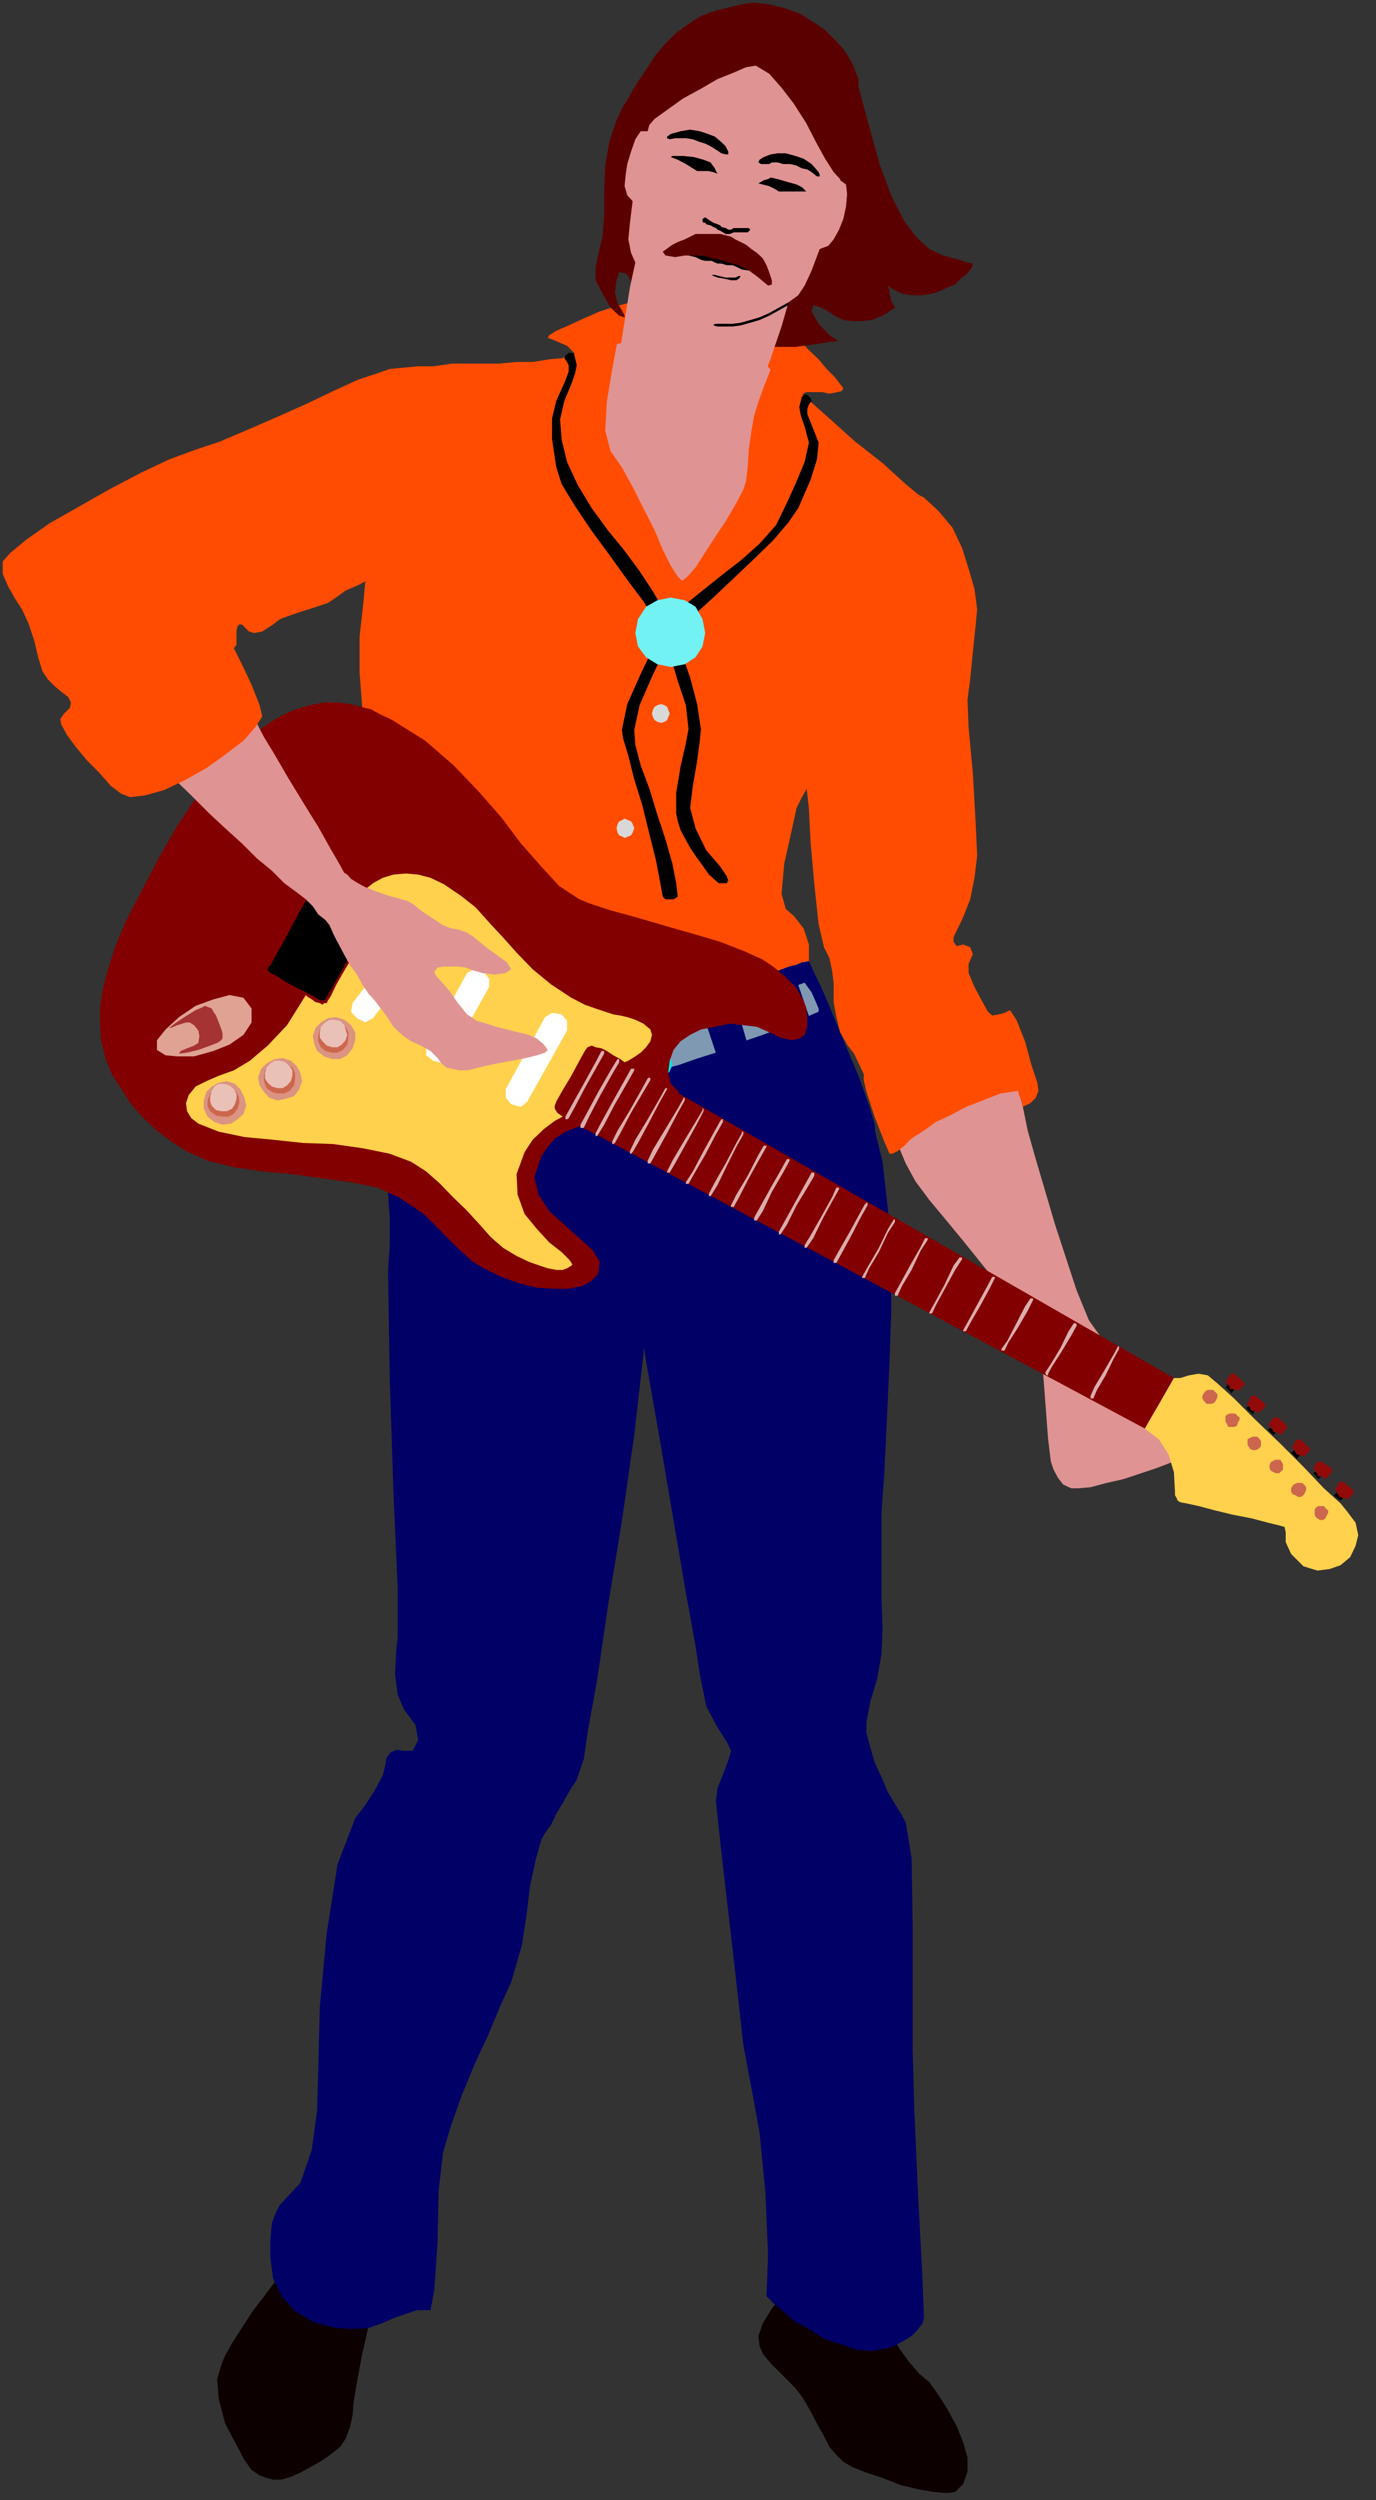 <?xml version="1.0" encoding="UTF-8" standalone="no"?>
<svg
   xmlns:ooo="http://xml.openoffice.org/svg/export"
   xmlns:dc="http://purl.org/dc/elements/1.1/"
   xmlns:cc="http://creativecommons.org/ns#"
   xmlns:rdf="http://www.w3.org/1999/02/22-rdf-syntax-ns#"
   xmlns:svg="http://www.w3.org/2000/svg"
   xmlns="http://www.w3.org/2000/svg"
   xmlns:sodipodi="http://sodipodi.sourceforge.net/DTD/sodipodi-0.dtd"
   xmlns:inkscape="http://www.inkscape.org/namespaces/inkscape"
   version="1.2"
   width="25.6mm"
   height="46.48mm"
   viewBox="0 0 2560 4648"
   preserveAspectRatio="xMidYMid"
   xml:space="preserve"
   id="svg304"
   sodipodi:docname="gtarplyr.svg"
   style="fill-rule:evenodd;stroke-width:28.222;stroke-linejoin:round"
   inkscape:version="0.92.5 (2060ec1f9f, 2020-04-08)"><rect x="0" y="0" width="2560" height="4648" fill="#333333" stroke="none"/><sodipodi:namedview
   pagecolor="#ffffff"
   bordercolor="#666666"
   borderopacity="1"
   objecttolerance="10"
   gridtolerance="10"
   guidetolerance="10"
   inkscape:pageopacity="0"
   inkscape:pageshadow="2"
   inkscape:window-width="664"
   inkscape:window-height="487"
   id="namedview306"
   showgrid="false"
   inkscape:zoom="0.2102413"
   inkscape:cx="48.377954"
   inkscape:cy="87.836219"
   inkscape:window-x="0"
   inkscape:window-y="0"
   inkscape:window-maximized="0"
   inkscape:current-layer="svg304" />
 <defs
   class="ClipPathGroup"
   id="defs8">
  <clipPath
   id="presentation_clip_path"
   clipPathUnits="userSpaceOnUse">
   <rect
   x="0"
   y="0"
   width="21000"
   height="29700"
   id="rect2" />
  </clipPath>
  <clipPath
   id="presentation_clip_path_shrink"
   clipPathUnits="userSpaceOnUse">
   <rect
   x="21"
   y="29"
   width="20958"
   height="29641"
   id="rect5" />
  </clipPath>
 </defs>
 <defs
   class="TextShapeIndex"
   id="defs12">
  <g
   ooo:slide="id1"
   ooo:id-list="id3"
   id="g10" />
 </defs>
 <defs
   class="EmbeddedBulletChars"
   id="defs44">
  <g
   id="bullet-char-template-57356"
   transform="matrix(4.8828125e-4,0,0,-4.8828125e-4,0,0)">
   <path
   d="M 580,1141 1163,571 580,0 -4,571 Z"
   id="path14"
   inkscape:connector-curvature="0" />
  </g>
  <g
   id="bullet-char-template-57354"
   transform="matrix(4.8828125e-4,0,0,-4.8828125e-4,0,0)">
   <path
   d="M 8,1128 H 1137 V 0 H 8 Z"
   id="path17"
   inkscape:connector-curvature="0" />
  </g>
  <g
   id="bullet-char-template-10146"
   transform="matrix(4.8828125e-4,0,0,-4.8828125e-4,0,0)">
   <path
   d="M 174,0 602,739 174,1481 1456,739 Z M 1358,739 309,1346 659,739 Z"
   id="path20"
   inkscape:connector-curvature="0" />
  </g>
  <g
   id="bullet-char-template-10132"
   transform="matrix(4.8828125e-4,0,0,-4.8828125e-4,0,0)">
   <path
   d="M 2015,739 1276,0 H 717 l 543,543 H 174 v 393 h 1086 l -543,545 h 557 z"
   id="path23"
   inkscape:connector-curvature="0" />
  </g>
  <g
   id="bullet-char-template-10007"
   transform="matrix(4.8828125e-4,0,0,-4.8828125e-4,0,0)">
   <path
   d="m 0,-2 c -7,16 -16,29 -25,39 l 381,530 c -94,256 -141,385 -141,387 0,25 13,38 40,38 9,0 21,-2 34,-5 21,4 42,12 65,25 l 27,-13 111,-251 280,301 64,-25 24,25 c 21,-10 41,-24 62,-43 C 886,937 835,863 770,784 769,783 710,716 594,584 L 774,223 c 0,-27 -21,-55 -63,-84 l 16,-20 C 717,90 699,76 672,76 641,76 570,178 457,381 L 164,-76 c -22,-34 -53,-51 -92,-51 -42,0 -63,17 -64,51 -7,9 -10,24 -10,44 0,9 1,19 2,30 z"
   id="path26"
   inkscape:connector-curvature="0" />
  </g>
  <g
   id="bullet-char-template-10004"
   transform="matrix(4.8828125e-4,0,0,-4.8828125e-4,0,0)">
   <path
   d="M 285,-33 C 182,-33 111,30 74,156 52,228 41,333 41,471 c 0,78 14,145 41,201 34,71 87,106 158,106 53,0 88,-31 106,-94 l 23,-176 c 8,-64 28,-97 59,-98 l 735,706 c 11,11 33,17 66,17 42,0 63,-15 63,-46 V 965 c 0,-36 -10,-64 -30,-84 L 442,47 C 390,-6 338,-33 285,-33 Z"
   id="path29"
   inkscape:connector-curvature="0" />
  </g>
  <g
   id="bullet-char-template-9679"
   transform="matrix(4.8828125e-4,0,0,-4.8828125e-4,0,0)">
   <path
   d="M 813,0 C 632,0 489,54 383,161 276,268 223,411 223,592 c 0,181 53,324 160,431 106,107 249,161 430,161 179,0 323,-54 432,-161 108,-107 162,-251 162,-431 0,-180 -54,-324 -162,-431 C 1136,54 992,0 813,0 Z"
   id="path32"
   inkscape:connector-curvature="0" />
  </g>
  <g
   id="bullet-char-template-8226"
   transform="matrix(4.8828125e-4,0,0,-4.8828125e-4,0,0)">
   <path
   d="m 346,457 c -73,0 -137,26 -191,78 -54,51 -81,114 -81,188 0,73 27,136 81,188 54,52 118,78 191,78 73,0 134,-26 185,-79 51,-51 77,-114 77,-187 0,-75 -25,-137 -76,-188 -50,-52 -112,-78 -186,-78 z"
   id="path35"
   inkscape:connector-curvature="0" />
  </g>
  <g
   id="bullet-char-template-8211"
   transform="matrix(4.8828125e-4,0,0,-4.8828125e-4,0,0)">
   <path
   d="M -4,459 H 1135 V 606 H -4 Z"
   id="path38"
   inkscape:connector-curvature="0" />
  </g>
  <g
   id="bullet-char-template-61548"
   transform="matrix(4.8828125e-4,0,0,-4.8828125e-4,0,0)">
   <path
   d="m 173,740 c 0,163 58,303 173,419 116,115 255,173 419,173 163,0 302,-58 418,-173 116,-116 174,-256 174,-419 0,-163 -58,-303 -174,-418 C 1067,206 928,148 765,148 601,148 462,206 346,322 231,437 173,577 173,740 Z"
   id="path41"
   inkscape:connector-curvature="0" />
  </g>
 </defs>
 <g
   id="g49"
   transform="translate(-9220,-12526)">
  <g
   id="id2"
   class="Master_Slide">
   <g
   id="bg-id2"
   class="Background" />
   <g
   id="bo-id2"
   class="BackgroundObjects" />
  </g>
 </g>
 <g
   class="SlideGroup"
   id="g302"
   transform="translate(-9220,-12526)">
  <g
   id="g300">
   <g
   id="container-id1">
    <g
   id="id1"
   class="Slide"
   clip-path="url(#presentation_clip_path)">
     <g
   class="Page"
   id="g296">
      <g
   class="Graphic"
   id="g294">
       <g
   id="id3">
        <rect
   class="BoundingBox"
   x="9220"
   y="12526"
   width="2560"
   height="4648"
   id="rect51"
   style="fill:none;stroke:none" />
        <path
   d="m 10682,13291 5,-13 13,-12 20,-11 h 30 l 13,3 15,-3 8,-2 3,-5 -6,-8 -10,-13 -15,-15 -15,-18 -18,-17 -15,-16 -16,-12 -12,-5 -15,-6 -31,-10 -36,-10 -43,-10 -43,-10 -38,-10 -36,-5 h -23 l -23,5 -27,7 -31,10 -30,13 -28,13 -23,10 -13,8 -3,5 13,5 23,10 18,18 7,38 23,13 41,12 51,16 58,12 61,13 59,5 h 51 z"
   id="path53"
   inkscape:connector-curvature="0"
   style="fill:#ff4c00;stroke:none" />
        <path
   d="m 10806,12645 -7,-12 -10,-16 -16,-17 -18,-18 -22,-15 -26,-16 -28,-10 -30,-7 -26,-3 -23,3 -20,5 -20,5 -18,5 -18,7 -13,8 -12,8 -21,15 -20,20 -18,21 -15,23 -15,22 -13,21 -10,18 -8,12 -12,26 -13,38 -8,45 -2,49 v 43 l -3,41 -8,33 -5,25 v 23 l 13,25 15,26 16,15 10,3 v -3 l -5,-10 -8,-13 -5,-20 3,-23 5,-15 12,2 8,10 5,16 8,20 17,20 18,13 26,15 38,13 43,13 48,12 51,5 h 54 l 50,-7 16,-3 h 10 l 2,-2 -15,-10 -20,-21 -13,-23 3,-12 15,5 13,7 12,8 16,8 17,2 h 16 l 20,-2 20,-8 23,-15 -7,-13 -3,-13 v -7 l -3,-5 v -3 l 6,5 10,5 10,5 20,3 h 18 l 18,-3 15,-5 15,-7 13,-5 10,-11 10,-7 11,-13 2,-8 -10,-2 -15,-5 -31,-8 -25,-12 -23,-21 -23,-30 -23,-44 -23,-61 -23,-83 z"
   id="path55"
   inkscape:connector-curvature="0"
   style="fill:#5b0000;stroke:none" />
        <path
   d="m 10463,13380 -30,-10 -26,-16 -18,-15 -12,-18 -10,-17 -6,-21 v -20 l 3,-23 8,-53 10,-64 10,-63 10,-46 -8,-18 -5,-25 3,-31 5,-40 -10,-11 -5,-17 2,-21 3,-20 7,-23 8,-23 10,-15 h 13 l 5,-20 5,-26 8,-30 10,-31 13,-30 12,-26 16,-23 17,-12 18,-10 18,-8 18,-8 20,-5 18,-2 23,-3 23,3 23,5 22,7 21,11 18,10 15,12 15,13 13,15 13,16 12,17 13,46 -5,61 -13,64 -13,45 11,8 2,18 -2,23 -5,23 -8,20 -10,18 -10,12 -16,6 -15,40 -13,28 -12,18 -18,13 -13,45 -20,59 -23,61 -18,51 -7,20 -11,18 -12,18 -18,12 -18,10 -25,5 -26,-2 z"
   id="path57"
   inkscape:connector-curvature="0"
   style="fill:#e09393;stroke:none" />
        <path
   d="m 10651,12623 h 13 l 13,-3 7,-8 5,-12 v -13 l -2,-13 -8,-10 -10,-5 h -13 l -12,5 -11,8 -5,10 v 13 l 3,12 8,10 z"
   id="path59"
   inkscape:connector-curvature="0"
   style="fill:#e09393;stroke:none" />
        <path
   d="m 10496,13248 h 13 l 13,-3 10,-7 5,-13 v -13 l -5,-13 -8,-7 -10,-5 h -13 l -12,2 -11,8 -5,10 v 13 l 3,12 7,11 z"
   id="path61"
   inkscape:connector-curvature="0"
   style="fill:#e09393;stroke:none" />
        <path
   d="m 10687,13088 v 2 0 0 3 l -18,10 -18,10 -18,8 -17,5 -18,5 -15,2 h -16 -12 l -8,-2 v 0 l 3,-3 h 7 13 13 l 15,-2 18,-5 17,-5 18,-8 18,-10 z"
   id="path63"
   inkscape:connector-curvature="0"
   style="fill:#000000;stroke:none" />
        <path
   d="m 10633,12823 8,-5 13,-5 13,-2 h 15 l 18,5 15,5 15,10 13,15 2,5 v 3 h -5 l -10,-8 -8,-5 -10,-2 -12,-6 -11,-2 h -12 l -10,-3 h -11 l -5,3 h -7 -8 l -5,-3 z"
   id="path65"
   inkscape:connector-curvature="0"
   style="fill:#000000;stroke:none" />
        <path
   d="m 10631,12867 5,-3 5,-3 8,-2 5,-3 13,3 17,5 18,5 10,5 3,3 2,2 3,3 v 0 h -13 -15 -15 -8 l -8,-5 -10,-5 -12,-3 z"
   id="path67"
   inkscape:connector-curvature="0"
   style="fill:#000000;stroke:none" />
        <path
   d="m 10616,12953 -5,5 h -3 -5 -5 -5 -8 l -7,3 h -8 l -5,-3 -5,-3 -5,-2 -3,-3 -5,-2 -5,-3 -8,-2 -2,-3 h -3 l -2,-2 v -5 l 5,-3 7,5 8,5 8,3 5,2 2,3 8,2 5,3 h 5 l 5,-3 h 5 3 5 5 5 5 z"
   id="path69"
   inkscape:connector-curvature="0"
   style="fill:#000000;stroke:none" />
        <path
   d="m 10575,12808 -5,-10 -8,-8 -12,-10 -13,-5 -15,-5 -18,-3 -18,3 -18,5 -7,5 v 3 l 5,2 10,-2 h 10 10 l 13,2 13,5 10,3 10,5 8,5 5,3 7,5 8,2 h 5 z"
   id="path71"
   inkscape:connector-curvature="0"
   style="fill:#000000;stroke:none" />
        <path
   d="m 10555,12849 -3,-5 -2,-5 -6,-8 -2,-3 -13,-5 -18,-5 -20,-2 h -13 -2 -5 l -3,2 v 0 l 13,5 15,8 13,8 8,5 h 7 13 l 10,2 z"
   id="path73"
   inkscape:connector-curvature="0"
   style="fill:#000000;stroke:none" />
        <path
   d="m 10639,13027 v -5 l -3,-3 h -3 v 3 l -2,2 v 3 h -3 -2 -8 l -7,-3 -8,-5 -8,-3 -10,-2 -10,-5 h -8 -7 l -5,-3 -13,-2 -13,-3 h -7 l -8,-2 -8,-3 -7,-5 h -5 l 2,-2 v -6 h -5 -2 l -3,6 v 2 5 l 3,3 v 0 h 2 v 0 0 l 10,2 13,3 10,5 8,2 h 7 5 l 6,3 5,2 h 7 l 10,3 h 11 l 7,3 10,5 13,2 10,3 5,2 h 3 v 0 3 h 2 v 0 h 3 l 3,-5 z"
   id="path75"
   inkscape:connector-curvature="0"
   style="fill:#000000;stroke:none" />
        <path
   d="m 10588,13042 h -8 -10 l -13,-3 -7,-2 h -3 -3 v 0 l 3,2 8,3 12,2 13,3 h 10 l 5,-3 3,-5 h -3 z"
   id="path77"
   inkscape:connector-curvature="0"
   style="fill:#000000;stroke:none" />
        <path
   d="m 10422,12765 16,-18 25,-18 28,-20 33,-18 31,-18 30,-12 23,-10 18,-3 25,15 23,26 23,30 23,36 18,35 17,31 16,25 12,13 11,-5 7,-21 8,-27 2,-26 6,-33 v -38 -36 l -11,-28 -7,-12 -10,-16 -16,-17 -18,-18 -22,-15 -26,-16 -28,-10 -30,-7 -26,-3 -23,3 -20,5 -20,5 -18,5 -18,7 -13,8 -12,8 -13,10 -13,15 -15,20 -13,26 -12,28 -8,30 -5,33 z"
   id="path79"
   inkscape:connector-curvature="0"
   style="fill:#5b0000;stroke:none" />
        <path
   d="m 10659,12623 13,-3 10,-5 7,-10 3,-13 -3,-13 -7,-10 -10,-7 -13,-3 -13,3 -10,7 -5,10 -3,13 3,13 5,10 10,5 z"
   id="path81"
   inkscape:connector-curvature="0"
   style="fill:#5b0000;stroke:none" />
        <path
   d="m 10580,12966 8,5 10,5 10,5 10,8 10,7 11,10 7,13 5,13 5,15 v 8 l -7,2 -18,-15 -20,-15 -18,-8 -18,-5 -15,-5 -16,-3 -17,-5 h -18 -15 l -18,3 -18,-3 -5,-7 18,-13 10,-5 13,-5 10,-5 10,-5 h 13 15 18 z"
   id="path83"
   inkscape:connector-curvature="0"
   style="fill:#5b0000;stroke:none" />
        <path
   d="m 10509,14470 35,-18 39,-7 40,-3 41,5 41,15 40,23 33,33 31,44 35,101 18,120 8,117 v 81 l -8,91 -15,135 -18,132 -12,87 -6,73 -2,99 v 94 l 5,61 8,23 10,31 12,40 16,44 12,45 13,44 10,38 5,30 v 82 l -5,119 -12,132 -23,122 -21,102 -5,86 -2,71 v 51 l -5,38 -8,33 -13,23 -12,5 -13,-7 -15,-16 -16,-20 -15,-23 -10,-30 -8,-44 -2,-40 v -38 l -3,-66 -5,-107 -13,-107 -12,-74 -18,-48 -18,-56 -18,-58 -5,-56 -2,-74 -5,-101 -3,-92 -2,-56 -21,-66 -20,-74 -13,-63 -5,-46 3,-30 v -33 -31 l -5,-28 -8,-33 -20,-66 -26,-91 -30,-105 -28,-106 -26,-99 -18,-82 -5,-51 5,-68 11,-61 12,-54 18,-43 18,-35 18,-28 20,-23 z"
   id="path85"
   inkscape:connector-curvature="0"
   style="fill:#e09393;stroke:none" />
        <path
   d="m 10611,14628 -3,-13 v -10 l 5,-13 10,-8 13,-2 h 13 l 10,5 8,10 2,13 v 13 l -5,10 -10,7 -13,5 -13,-2 -10,-5 z"
   id="path87"
   inkscape:connector-curvature="0"
   style="fill:#e09393;stroke:none" />
        <path
   d="m 10743,16798 -3,-13 v -13 l 5,-10 10,-7 13,-5 13,2 10,5 8,10 2,13 v 13 l -5,10 -10,8 -13,2 h -12 l -11,-5 z"
   id="path89"
   inkscape:connector-curvature="0"
   style="fill:#e09393;stroke:none" />
        <path
   d="m 10809,16689 h -8 l -10,2 -13,3 -10,5 -13,7 -10,5 -10,8 -5,8 -10,18 -10,15 -10,15 -11,18 -17,25 -21,31 -10,33 8,20 18,10 17,13 18,13 18,20 10,13 10,20 15,20 18,23 18,23 18,20 18,16 20,10 20,5 23,5 23,5 23,3 h 20 18 l 15,-3 8,-5 5,-13 v -17 l -8,-18 -5,-18 -10,-20 -15,-26 -18,-23 -18,-20 -23,-25 -25,-28 -18,-28 -7,-26 -3,-35 -5,-49 -13,-48 z"
   id="path91"
   inkscape:connector-curvature="0"
   style="fill:#e09393;stroke:none" />
        <path
   d="m 10763,16813 h 13 l 10,-2 10,-8 5,-13 v -12 l -2,-11 -8,-10 -13,-5 h -12 l -11,3 -10,7 -5,10 v 13 l 3,13 7,10 z"
   id="path93"
   inkscape:connector-curvature="0"
   style="fill:#e09393;stroke:none" />
        <path
   d="m 10631,16869 2,18 6,15 15,18 28,28 18,18 15,20 13,23 12,23 13,23 10,20 13,15 13,13 17,10 26,10 30,10 33,13 33,8 28,5 26,2 15,-2 15,-15 8,-23 v -26 l -8,-28 -12,-30 -18,-33 -18,-28 -15,-21 -18,-15 -20,-23 -18,-25 -15,-25 -21,-3 -23,-3 -25,-2 -26,-8 -25,-12 -25,-16 -18,-25 -15,-33 -21,25 -23,28 -17,28 z"
   id="path95"
   inkscape:connector-curvature="0"
   style="fill:#0c0000;stroke:none" />
        <path
   d="m 10646,16795 13,13 18,15 20,18 28,15 28,18 30,10 28,10 31,3 13,-3 15,-2 15,-5 18,-10 13,-8 10,-10 10,-13 3,-10 -3,-79 -8,-150 -7,-160 -3,-107 v -96 -137 l -2,-127 -11,-66 -7,-13 -13,-21 -13,-22 -12,-28 -13,-28 -8,-28 -7,-26 v -20 l 7,-38 13,-43 8,-46 2,-48 -2,-54 v -58 -56 -48 l 5,-69 5,-102 5,-111 3,-89 v -94 l -6,-97 -10,-89 -20,-81 -33,-71 -46,-54 -66,-35 -86,-13 -61,8 -51,22 -43,36 -34,46 -22,53 -16,61 -7,66 2,69 8,40 15,95 20,129 26,148 25,147 23,135 18,99 8,53 12,59 21,40 17,26 8,17 -5,18 -10,26 -10,25 -3,25 10,94 21,181 20,178 18,96 12,66 11,112 5,117 z"
   id="path97"
   inkscape:connector-curvature="0"
   style="fill:#000066;stroke:none" />
        <path
   d="m 10260,14584 -21,-5 -25,-2 h -28 l -28,2 -28,8 -28,8 -23,15 -20,15 -20,23 -16,25 -12,26 -11,25 -7,28 -8,26 -5,25 -5,25 -8,84 3,104 10,120 15,124 18,120 21,109 15,87 12,55 3,21 v 25 28 l -5,31 -10,33 -13,33 -18,33 -23,33 -23,30 -20,31 -20,30 -15,33 -16,38 -10,44 -10,53 -8,61 -10,142 -13,145 -17,132 -23,104 -10,26 -5,28 v 35 l 10,44 12,-5 16,-6 17,-7 18,-10 18,-13 18,-15 15,-21 10,-22 16,-56 10,-59 10,-56 15,-56 20,-45 21,-44 25,-40 23,-38 26,-36 20,-36 18,-33 15,-33 20,-73 18,-77 13,-66 12,-43 6,-15 10,-18 10,-15 13,-20 10,-18 12,-18 11,-20 7,-18 10,-48 8,-61 5,-69 10,-66 8,-43 13,-64 12,-81 13,-89 13,-94 10,-94 5,-84 3,-74 -3,-63 -8,-61 -7,-56 -15,-51 -18,-46 -23,-35 -31,-31 z"
   id="path99"
   inkscape:connector-curvature="0"
   style="fill:#e09393;stroke:none" />
        <path
   d="m 10206,14727 3,-13 -3,-13 -7,-10 -13,-5 -13,-2 -10,5 -10,7 -8,10 v 13 l 3,13 8,10 10,5 12,3 13,-5 10,-8 z"
   id="path101"
   inkscape:connector-curvature="0"
   style="fill:#e09393;stroke:none" />
        <path
   d="m 9894,16745 2,-13 -2,-10 -8,-11 -10,-7 -13,-3 -13,5 -10,8 -5,10 -2,13 2,13 8,10 10,5 13,2 12,-5 11,-7 z"
   id="path103"
   inkscape:connector-curvature="0"
   style="fill:#e09393;stroke:none" />
        <path
   d="m 9873,16671 23,18 18,28 5,33 -5,30 -10,26 -8,22 -5,21 -2,23 -5,33 -8,35 -8,36 -7,28 -3,20 -2,23 -3,15 -13,13 -15,5 h -13 l -12,-8 -16,-10 -7,-5 -13,-5 -13,-5 -12,-5 -13,-3 -15,-5 -13,-7 -13,-5 -20,-16 -18,-20 -10,-20 -3,-23 11,-26 17,-25 23,-28 18,-25 10,-21 15,-28 18,-30 23,-33 23,-31 25,-20 28,-10 z"
   id="path105"
   inkscape:connector-curvature="0"
   style="fill:#e09393;stroke:none" />
        <path
   d="m 9850,16762 -10,-7 -5,-10 -2,-11 2,-12 8,-11 10,-7 h 13 l 12,2 11,8 5,10 2,13 -2,13 -8,10 -10,5 -13,2 z"
   id="path107"
   inkscape:connector-curvature="0"
   style="fill:#e09393;stroke:none" />
        <path
   d="m 9728,17136 h 16 l 17,-5 18,-8 18,-10 18,-10 15,-10 13,-10 10,-8 10,-15 8,-21 5,-23 2,-25 6,-36 10,-53 12,-53 11,-38 h -16 l -20,-3 -23,-5 -23,-10 -23,-10 -20,-18 -13,-20 -7,-26 -18,20 -20,26 -21,28 -23,30 -20,31 -18,28 -13,23 -7,17 -8,28 3,36 12,46 36,68 13,18 15,10 13,5 z"
   id="path109"
   inkscape:connector-curvature="0"
   style="fill:#0c0000;stroke:none" />
        <path
   d="m 10021,16821 7,-38 6,-87 2,-96 8,-71 15,-51 20,-56 23,-56 26,-56 22,-53 21,-46 12,-41 8,-28 8,-51 7,-58 11,-51 10,-35 7,-13 11,-15 10,-21 12,-20 13,-23 13,-20 7,-21 6,-17 7,-49 18,-99 20,-137 26,-158 23,-160 17,-150 8,-122 -3,-78 -10,-51 -12,-51 -16,-48 -23,-41 -25,-36 -36,-27 -45,-18 -54,-8 -56,5 -53,13 -43,25 -38,36 -28,43 -23,56 -13,69 -5,78 3,196 7,216 8,178 v 89 l -3,30 -2,41 5,38 12,28 21,28 5,28 -10,20 h -18 l -13,-2 -10,5 -8,10 -2,13 -5,20 -15,28 -18,28 -18,23 -33,86 -20,127 -13,138 -3,119 -2,74 -10,73 -21,61 -38,41 -7,13 -8,20 -3,31 v 35 l 5,38 16,33 25,28 36,21 38,10 33,2 30,-2 23,-8 23,-10 23,-8 20,-7 z"
   id="path111"
   inkscape:connector-curvature="0"
   style="fill:#000066;stroke:none" />
        <path
   d="m 10506,13141 -25,3 -28,5 -33,7 -33,5 -33,8 -28,8 -26,10 -17,7 -13,8 -13,3 -10,2 -10,3 h -10 -13 -13 -12 -18 l -18,-3 h -20 l -23,3 h -21 l -17,2 -16,3 -12,2 -23,10 -23,16 -20,15 -16,20 -15,18 -10,20 -8,21 -5,17 v 44 l 5,48 3,48 v 33 l -5,36 -5,46 -5,50 -3,46 10,107 21,188 17,188 8,102 -5,45 -10,69 -8,76 v 64 l 10,76 18,94 15,81 13,36 41,2 h 43 41 l 40,-2 38,-3 39,-2 33,-5 28,-3 30,-5 36,-5 38,-8 40,-7 41,-10 41,-11 43,-10 41,-12 40,-13 38,-13 36,-15 31,-13 28,-15 20,-15 15,-15 10,-16 -10,-48 -18,-58 -23,-67 -28,-66 -27,-63 -26,-56 -23,-43 -15,-26 -8,-12 -7,-11 -5,-15 v -20 l 2,-31 3,-35 v -31 -20 -8 l 2,-5 5,-5 8,-7 25,-23 28,-31 26,-30 23,-33 23,-36 17,-33 18,-30 13,-26 20,-25 21,-31 20,-35 18,-36 12,-35 13,-31 8,-28 v -20 l -5,-16 -11,-12 -15,-15 -18,-13 -20,-15 -20,-16 -18,-15 -18,-18 -18,-20 -20,-20 -20,-23 -21,-23 -20,-20 -20,-21 -16,-20 -12,-15 -13,-16 -13,-17 -18,-18 -20,-18 -23,-15 -25,-13 -28,-5 z"
   id="path113"
   inkscape:connector-curvature="0"
   style="fill:#e09393;stroke:none" />
        <path
   d="m 10509,13248 13,-5 10,-8 5,-10 v -13 l -5,-13 -8,-10 -10,-5 h -13 l -12,5 -8,8 -8,10 v 13 l 5,12 8,8 10,8 z"
   id="path115"
   inkscape:connector-curvature="0"
   style="fill:#e09393;stroke:none" />
        <path
   d="m 10021,13395 13,-5 10,-8 5,-10 v -12 l -5,-13 -8,-10 -10,-5 h -13 l -13,5 -7,7 -8,10 v 13 l 5,13 8,7 10,8 z"
   id="path117"
   inkscape:connector-curvature="0"
   style="fill:#e09393;stroke:none" />
        <path
   d="m 10847,13647 13,-5 10,-8 5,-10 v -13 l -5,-13 -8,-10 -10,-5 h -13 l -12,5 -8,8 -8,10 v 13 l 6,12 7,8 10,8 z"
   id="path119"
   inkscape:connector-curvature="0"
   style="fill:#e09393;stroke:none" />
        <path
   d="m 10181,14750 13,-5 10,-8 5,-10 v -13 l -5,-13 -8,-10 -10,-5 h -13 l -12,5 -8,8 -8,10 v 13 l 5,12 8,8 10,5 z"
   id="path121"
   inkscape:connector-curvature="0"
   style="fill:#e09393;stroke:none" />
        <path
   d="m 10644,14645 10,-5 10,-7 5,-10 v -13 l -2,-13 -8,-10 -13,-5 h -13 l -12,5 -8,8 -5,10 -2,12 5,13 7,8 13,7 z"
   id="path123"
   inkscape:connector-curvature="0"
   style="fill:#e09393;stroke:none" />
        <path
   d="m 9942,14401 -5,39 -3,45 -2,44 v 35 l 2,56 5,84 6,84 v 53 13 l 7,10 8,10 12,8 18,5 18,5 h 23 23 l 30,-5 44,-5 48,-8 53,-7 51,-8 48,-8 41,-5 28,-5 13,-2 20,-3 26,-5 30,-8 33,-7 36,-8 35,-10 38,-10 39,-13 35,-10 33,-10 31,-13 25,-10 23,-10 15,-10 8,-8 10,-26 3,-30 -3,-33 -10,-33 -8,-23 -12,-33 -16,-38 -18,-43 -17,-41 -16,-38 -15,-31 -10,-22 -13,2 -12,5 -13,3 -13,5 -13,5 -12,5 -10,5 -13,5 -18,8 -25,10 -33,13 -39,12 -38,13 -38,10 -35,10 -31,5 h -15 -21 -22 -28 l -28,-2 -33,-3 h -31 l -33,-2 -33,-3 -33,-2 -31,-3 -30,-2 -28,-3 -23,-2 -20,-3 z"
   id="path125"
   inkscape:connector-curvature="0"
   style="fill:#000066;stroke:none" />
        <path
   d="m 10725,14313 -13,2 -12,5 -13,3 -13,5 -13,5 -12,5 -10,5 -13,5 -18,8 -25,10 -33,13 -39,12 -38,13 -38,10 -35,10 -31,5 h -15 -21 -22 -28 l -28,-2 -33,-3 h -31 l -33,-2 -33,-3 -33,-2 -31,-3 -30,-2 -28,-3 -23,-2 -20,-3 -18,-3 -18,-5 -7,-7 -6,-13 3,-20 5,-54 5,-91 v -99 l -5,-76 -10,-74 -13,-94 -7,-92 v -66 l 7,-63 8,-87 5,-84 -3,-63 -2,-36 7,-38 11,-35 20,-31 23,-28 28,-23 33,-15 35,-5 h 23 31 33 l 33,-3 h 30 l 31,-5 23,-2 15,-5 13,-5 13,-5 12,-3 10,-5 13,-3 10,-2 10,-3 8,-2 -10,53 -10,61 -3,54 10,38 21,30 20,36 20,40 21,41 15,36 15,30 13,20 8,8 10,-8 15,-17 18,-28 20,-31 20,-30 18,-31 13,-25 5,-15 3,-26 2,-33 5,-35 5,-28 8,-26 10,-28 10,-25 5,-13 23,23 38,33 46,41 48,43 51,40 43,39 36,30 18,15 20,31 5,35 -5,41 -13,41 -20,40 -23,39 -23,33 -20,25 -20,28 -26,33 -28,41 -28,40 -25,41 -23,38 -18,31 -10,20 -10,46 -13,58 -5,56 8,28 15,13 18,23 10,30 z"
   id="path127"
   inkscape:connector-curvature="0"
   style="fill:#ff4c00;stroke:none" />
        <path
   d="m 9957,14424 28,3 41,5 53,5 56,5 59,5 51,3 43,2 h 25 l 18,-2 h 20 l 21,-3 17,-2 18,-3 18,-2 15,-3 13,-2 18,-6 30,-7 38,-13 41,-13 43,-12 41,-13 30,-10 23,-8 13,18 8,18 5,12 v 6 l -28,12 -36,16 -40,15 -44,15 -43,18 -38,12 -31,11 -20,5 -15,2 -20,3 -18,2 -21,3 -20,2 -20,3 h -16 -12 l -23,-3 -43,-2 -56,-5 -64,-8 -63,-5 -59,-8 -43,-5 -25,-2 2,-20 3,-18 2,-15 z"
   id="path129"
   inkscape:connector-curvature="0"
   style="fill:#7f99b2;stroke:none" />
        <path
   d="m 10326,14447 -5,3 -5,2 -3,8 v 8 15 l 3,20 v 23 l 7,13 8,2 h 15 18 l 20,-2 23,-3 21,-2 17,-5 16,-6 5,-5 2,-5 3,-7 -3,-11 -2,-12 -3,-15 -5,-16 -2,-10 -3,-7 -3,-3 -2,-3 h -5 l -10,3 -11,3 -15,2 -15,3 -15,2 -18,3 -15,2 z"
   id="path131"
   inkscape:connector-curvature="0"
   style="fill:#00e5e5;stroke:none" />
        <path
   d="m 10527,14409 28,84 56,-25 -23,-79 z"
   id="path133"
   inkscape:connector-curvature="0"
   style="fill:#000066;stroke:none" />
        <path
   d="m 10661,14358 26,82 41,-16 -26,-76 z"
   id="path135"
   inkscape:connector-curvature="0"
   style="fill:#000066;stroke:none" />
        <path
   d="m 9998,14422 v 18 28 l -3,25 v 15 h 11 12 l 10,3 h 6 l 2,-84 z"
   id="path137"
   inkscape:connector-curvature="0"
   style="fill:#000066;stroke:none" />
        <path
   d="m 10158,14435 v 17 28 l -2,26 v 15 h 15 18 l 17,2 h 8 l 3,-81 z"
   id="path139"
   inkscape:connector-curvature="0"
   style="fill:#000066;stroke:none" />
        <path
   d="m 10270,13192 2,-5 6,-5 h 5 l 5,2 2,8 3,13 -3,15 -7,20 -13,31 -8,35 3,38 10,41 20,43 26,43 30,41 31,38 28,38 25,38 21,36 7,33 -7,41 -23,48 -23,53 -10,46 2,28 10,38 16,43 15,49 15,45 13,46 7,36 3,25 -8,5 h -7 -8 l -5,-5 -5,-28 -8,-41 -12,-48 -13,-53 -15,-48 -11,-44 -10,-33 -2,-15 10,-48 25,-56 23,-48 10,-36 -7,-18 -21,-33 -30,-40 -33,-46 -36,-49 -30,-45 -23,-38 -10,-31 -8,-53 v -38 l 8,-33 15,-33 8,-21 v -12 l -3,-6 z"
   id="path141"
   inkscape:connector-curvature="0"
   style="fill:#000000;stroke:none" />
        <path
   d="m 10524,13881 -7,-46 -13,-49 -15,-43 -6,-33 8,-18 23,-25 33,-30 38,-36 38,-36 36,-35 28,-33 18,-26 23,-53 12,-38 3,-31 -13,-33 -8,-20 v -10 l 3,-8 5,-7 -2,-5 -6,-6 h -5 l -5,3 -2,8 -3,12 3,16 7,20 8,30 -8,36 -15,36 -18,40 -20,41 -31,35 -35,31 -36,28 -35,28 -31,25 -20,31 -10,30 2,38 13,44 15,45 5,44 -5,27 -10,44 -8,48 v 38 l 3,15 5,16 8,15 10,18 10,15 13,18 12,17 18,16 h 8 7 l 3,-5 -3,-8 -12,-18 -26,-30 -20,-41 -10,-38 5,-41 8,-46 5,-38 z"
   id="path143"
   inkscape:connector-curvature="0"
   style="fill:#000000;stroke:none" />
        <path
   d="m 10468,13766 26,-5 20,-13 13,-20 5,-25 -5,-26 -13,-23 -20,-12 -26,-5 -25,5 -21,12 -15,23 -5,26 5,25 15,20 21,13 z"
   id="path145"
   inkscape:connector-curvature="0"
   style="fill:#72f2f2;stroke:none" />
        <path
   d="m 10450,13870 6,-2 5,-3 2,-5 3,-7 -3,-8 -2,-5 -5,-3 -6,-2 -7,2 -5,3 -3,5 -2,8 2,7 3,5 5,3 z"
   id="path147"
   inkscape:connector-curvature="0"
   style="fill:#d8d8d8;stroke:none" />
        <path
   d="m 10382,14084 7,-3 5,-2 3,-5 3,-8 -3,-8 -3,-5 -5,-2 -7,-3 -5,3 -5,2 -3,5 -2,8 2,8 3,5 5,2 z"
   id="path149"
   inkscape:connector-curvature="0"
   style="fill:#d8d8d8;stroke:none" />
        <path
   d="m 10377,14310 7,-3 5,-2 3,-5 2,-8 -2,-5 -3,-8 -5,-2 -7,-3 -8,3 -5,2 -3,8 -2,5 2,8 3,5 5,2 z"
   id="path151"
   inkscape:connector-curvature="0"
   style="fill:#d8d8d8;stroke:none" />
        <path
   d="m 11177,14971 18,-8 18,-2 18,5 13,12 15,21 18,25 20,28 18,23 7,10 11,15 12,16 10,15 13,15 10,15 8,10 8,8 12,13 13,13 5,17 -10,16 -15,7 -26,10 -30,10 -33,11 -31,7 -30,8 -23,2 h -13 l -15,-7 -10,-13 -8,-15 -5,-15 -5,-41 -5,-66 -5,-66 -3,-38 v -16 l 5,-17 5,-16 z"
   id="path153"
   inkscape:connector-curvature="0"
   style="fill:#e09393;stroke:none" />
        <path
   d="m 11228,15027 -12,5 h -13 l -10,-3 -10,-7 -8,-13 v -10 l 2,-13 11,-8 10,-5 13,-2 10,5 10,7 8,11 v 10 l -3,12 z"
   id="path155"
   inkscape:connector-curvature="0"
   style="fill:#e09393;stroke:none" />
        <path
   d="m 10850,13446 -33,5 -31,10 -28,18 -20,25 -18,33 -10,44 -3,56 8,63 7,53 6,49 2,45 3,36 2,69 10,109 10,109 11,59 5,20 2,28 5,28 11,30 15,33 15,46 15,51 13,48 8,23 7,26 8,30 8,31 12,30 15,36 18,33 26,35 30,36 33,40 33,41 33,41 31,35 25,31 21,23 12,15 16,13 15,7 h 15 l 15,-5 11,-7 10,-13 2,-15 -5,-18 -23,-56 -20,-61 -20,-61 -18,-61 -18,-61 -15,-53 -10,-49 -11,-38 -10,-40 -12,-31 -13,-23 -13,-18 -13,-17 -12,-13 -10,-18 -13,-18 -18,-35 -10,-28 -3,-26 3,-30 2,-33 5,-41 6,-46 7,-48 3,-79 -5,-83 -11,-72 v -43 l 8,-23 13,-35 7,-41 3,-46 -8,-48 -10,-46 -15,-35 -20,-31 -23,-23 -28,-17 -33,-8 z"
   id="path157"
   inkscape:connector-curvature="0"
   style="fill:#e09393;stroke:none" />
        <path
   d="m 11211,15032 12,-3 10,-7 6,-11 v -10 l -6,-13 -7,-10 -10,-5 -13,-2 -13,5 -7,7 -8,11 v 12 l 5,10 8,11 10,5 z"
   id="path159"
   inkscape:connector-curvature="0"
   style="fill:#e09393;stroke:none" />
        <path
   d="m 10847,13647 13,-5 10,-8 5,-10 v -13 l -3,-13 -7,-10 -10,-5 h -13 l -13,5 -10,8 -5,10 -3,13 6,12 7,8 10,8 z"
   id="path161"
   inkscape:connector-curvature="0"
   style="fill:#e09393;stroke:none" />
        <path
   d="m 10860,13428 -33,3 -31,10 -30,15 -28,23 -23,28 -18,33 -10,41 -5,43 7,99 13,122 15,112 8,73 3,61 7,79 8,74 10,43 10,20 5,23 3,23 v 18 18 l 5,28 7,28 13,23 13,17 10,21 8,17 v 11 l 5,22 15,46 18,46 10,23 h 5 l 10,-5 13,-10 10,-11 10,-7 16,-10 22,-16 26,-12 30,-16 31,-12 33,-13 33,-5 2,8 3,7 3,8 v 7 l 15,-7 10,-10 5,-13 -2,-15 -11,-33 -12,-44 -16,-40 -12,-18 -10,5 -11,3 -12,2 -8,-7 -10,-18 -15,-28 -11,-26 v -17 l 8,-18 -5,-13 -13,-5 -12,3 -6,-8 v -8 l 3,-7 5,-10 10,-21 13,-33 8,-40 5,-41 -3,-64 -5,-89 -8,-86 -2,-51 5,-38 5,-51 5,-48 3,-31 -5,-38 -11,-38 -12,-38 -18,-38 -26,-31 -27,-25 -36,-18 z"
   id="path163"
   inkscape:connector-curvature="0"
   style="fill:#ff4c00;stroke:none" />
        <path
   d="m 9515,14122 35,-61 34,-51 35,-43 31,-38 33,-28 30,-26 28,-17 28,-13 28,-8 26,-5 h 25 l 23,3 20,5 20,5 18,10 18,8 64,40 53,46 46,48 43,49 36,48 38,43 33,36 38,25 20,8 36,12 48,13 51,15 56,16 51,15 46,18 33,15 22,15 21,18 18,18 12,20 8,18 2,20 v 16 l -5,15 -10,7 -15,3 -20,-5 -21,-10 -23,-10 -25,-3 -25,-3 -28,6 -26,5 -20,10 -18,12 -13,16 -7,20 -3,23 5,20 15,15 -66,120 -119,-56 -26,10 -20,13 -15,18 -10,15 -13,38 8,33 20,31 28,25 28,25 25,23 13,21 -3,22 -12,13 -18,10 -25,5 h -28 l -31,-2 -33,-8 -33,-12 -33,-16 -20,-12 -18,-16 -18,-17 -18,-18 -20,-21 -18,-17 -23,-16 -23,-15 -40,-18 -49,-10 -53,-7 -56,-8 -56,-5 -53,-8 -49,-12 -40,-18 -28,-18 -26,-20 -25,-23 -23,-26 -18,-28 -18,-28 -12,-30 -8,-33 -2,-31 v -30 l 5,-33 10,-38 13,-41 20,-48 28,-54 z"
   id="path165"
   inkscape:connector-curvature="0"
   style="fill:#820000;stroke:none" />
        <path
   d="m 11350,15182 54,-94 -1022,-587 -8,-6 -13,-7 -12,-8 -10,-5 -11,-2 -7,-3 -8,3 -5,7 -10,18 -15,28 -18,30 -10,18 -3,8 v 5 l 5,8 10,7 z"
   id="path167"
   inkscape:connector-curvature="0"
   style="fill:#820000;stroke:none" />
        <path
   d="m 11302,15034 -10,18 -15,31 -16,27 -7,16 h -3 -2 v -3 -2 l 7,-16 18,-30 18,-31 8,-15 v 0 h 2 v 3 z"
   id="path169"
   inkscape:connector-curvature="0"
   style="fill:#dbadad;stroke:none" />
        <path
   d="m 11223,14991 -10,18 -18,30 -18,28 -7,13 v 3 h -3 l -2,-3 v -3 l 10,-15 18,-30 15,-31 10,-15 v 0 h 3 l 2,2 z"
   id="path171"
   inkscape:connector-curvature="0"
   style="fill:#dbadad;stroke:none" />
        <path
   d="m 11142,14943 -10,20 -18,31 -18,28 -7,15 h -3 -3 v 0 -3 l 11,-15 17,-33 16,-31 10,-15 h 2 3 v 0 z"
   id="path173"
   inkscape:connector-curvature="0"
   style="fill:#dbadad;stroke:none" />
        <path
   d="m 11071,14902 -10,20 -18,33 -18,31 -8,15 h -2 -3 v 0 -2 l 10,-18 18,-33 18,-33 8,-15 h 2 3 v 0 z"
   id="path175"
   inkscape:connector-curvature="0"
   style="fill:#dbadad;stroke:none" />
        <path
   d="m 11010,14867 -13,20 -18,33 -18,33 -7,15 h -3 -2 v 0 -2 l 10,-18 18,-33 17,-36 11,-15 v 0 h 2 3 z"
   id="path177"
   inkscape:connector-curvature="0"
   style="fill:#dbadad;stroke:none" />
        <path
   d="m 10946,14831 -13,20 -17,36 -18,30 -8,18 h -2 -3 v -2 -3 l 10,-18 18,-33 20,-35 8,-16 h 3 2 v 0 z"
   id="path179"
   inkscape:connector-curvature="0"
   style="fill:#dbadad;stroke:none" />
        <path
   d="m 10885,14798 -13,20 -17,36 -18,30 -8,18 h -2 -3 v 0 -2 l 10,-18 21,-36 17,-35 11,-18 v 0 h 2 v 2 z"
   id="path181"
   inkscape:connector-curvature="0"
   style="fill:#dbadad;stroke:none" />
        <path
   d="m 10834,14767 -12,21 -18,35 -18,33 -10,18 h -3 -2 v -2 -3 l 10,-18 20,-35 18,-33 10,-18 3,-3 h 2 v 3 z"
   id="path183"
   inkscape:connector-curvature="0"
   style="fill:#dbadad;stroke:none" />
        <path
   d="m 10781,14737 -13,23 -18,33 -17,35 -11,16 -2,2 h -3 v -2 -3 l 11,-18 20,-35 20,-36 8,-18 h 2 3 v 0 z"
   id="path185"
   inkscape:connector-curvature="0"
   style="fill:#dbadad;stroke:none" />
        <path
   d="m 10735,14712 -13,22 -20,33 -18,36 -10,15 -2,3 h -3 v -3 -2 l 10,-18 21,-38 20,-36 10,-18 h 3 2 v 3 z"
   id="path187"
   inkscape:connector-curvature="0"
   style="fill:#dbadad;stroke:none" />
        <path
   d="m 10689,14684 -12,22 -21,36 -17,36 -11,17 h -2 -3 v -2 -3 l 10,-18 21,-38 20,-35 10,-18 h 3 2 v 0 z"
   id="path189"
   inkscape:connector-curvature="0"
   style="fill:#dbadad;stroke:none" />
        <path
   d="m 10646,14658 -13,23 -20,36 -18,35 -10,18 v 0 h -2 -3 v -3 l 10,-20 21,-35 20,-39 10,-17 h 3 v 0 h 2 z"
   id="path191"
   inkscape:connector-curvature="0"
   style="fill:#dbadad;stroke:none" />
        <path
   d="m 10603,14635 -13,23 -18,36 -17,35 -11,18 -2,3 h -3 v -3 -2 l 11,-21 20,-35 20,-38 10,-18 v -3 h 3 v 3 z"
   id="path193"
   inkscape:connector-curvature="0"
   style="fill:#dbadad;stroke:none" />
        <path
   d="m 10565,14612 -13,23 -20,38 -21,36 -10,18 v 0 h -2 -3 v -3 l 13,-20 20,-38 21,-38 10,-18 2,-3 h 3 v 3 z"
   id="path195"
   inkscape:connector-curvature="0"
   style="fill:#dbadad;stroke:none" />
        <path
   d="m 10529,14592 -12,23 -21,38 -20,36 -10,17 v 0 h -3 -2 v -2 l 10,-20 23,-39 23,-38 10,-17 v -3 h 2 v 3 z"
   id="path197"
   inkscape:connector-curvature="0"
   style="fill:#dbadad;stroke:none" />
        <path
   d="m 10494,14572 -13,23 -20,38 -21,38 -10,18 h -2 -3 v -3 -2 l 10,-21 23,-38 23,-38 10,-18 v -2 h 3 v 2 z"
   id="path199"
   inkscape:connector-curvature="0"
   style="fill:#dbadad;stroke:none" />
        <path
   d="m 10461,14551 -13,23 -20,38 -21,39 -10,17 -3,3 h -2 v -3 -2 l 10,-21 23,-38 23,-40 10,-18 v 0 h 3 v 0 z"
   id="path201"
   inkscape:connector-curvature="0"
   style="fill:#dbadad;stroke:none" />
        <path
   d="m 10430,14534 -13,22 -23,39 -20,38 -10,18 -3,2 h -2 v -2 -3 l 10,-20 23,-38 23,-41 10,-18 3,-2 v 0 l 2,2 z"
   id="path203"
   inkscape:connector-curvature="0"
   style="fill:#dbadad;stroke:none" />
        <path
   d="m 10400,14516 -13,23 -23,40 -20,38 -11,18 -2,3 h -3 v -3 -2 l 11,-21 22,-40 23,-41 10,-18 h 3 3 v 0 z"
   id="path205"
   inkscape:connector-curvature="0"
   style="fill:#dbadad;stroke:none" />
        <path
   d="m 10372,14501 -13,22 -23,41 -20,38 -10,21 h -3 -3 v -3 -3 l 11,-20 22,-41 23,-40 11,-18 2,-3 h 3 v 3 z"
   id="path207"
   inkscape:connector-curvature="0"
   style="fill:#dbadad;stroke:none" />
        <path
   d="m 10344,14485 -13,23 -23,41 -20,38 -10,18 -3,2 h -3 v -2 -3 l 11,-20 23,-41 22,-40 11,-21 h 2 3 v 3 z"
   id="path209"
   inkscape:connector-curvature="0"
   style="fill:#dbadad;stroke:none" />
        <path
   d="m 11612,15174 3,5 -3,5 -5,5 -5,5 -2,-2 -3,-3 h -5 l -3,-2 -2,-3 -3,-5 -2,-2 -3,-3 5,-5 3,-5 5,-3 h 5 z"
   id="path211"
   inkscape:connector-curvature="0"
   style="fill:#930a0a;stroke:none" />
        <path
   d="m 11574,15136 v 5 l -2,3 -6,5 -5,5 v -3 h -5 l -2,-2 h -5 l -3,-5 -2,-3 -3,-5 h -3 l 6,-5 2,-8 5,-2 h 5 z"
   id="path213"
   inkscape:connector-curvature="0"
   style="fill:#930a0a;stroke:none" />
        <path
   d="m 11533,15095 3,5 -3,3 -5,5 -5,5 -2,-3 h -5 -3 l -5,-2 -3,-3 v -5 l -2,-2 -3,-3 3,-5 5,-7 3,-3 h 5 z"
   id="path215"
   inkscape:connector-curvature="0"
   style="fill:#930a0a;stroke:none" />
        <path
   d="m 11737,15296 2,5 -2,3 -5,5 -5,5 -3,-3 h -5 -3 l -5,-2 -2,-3 v -5 l -3,-2 -2,-3 2,-5 5,-8 3,-2 h 5 z"
   id="path217"
   inkscape:connector-curvature="0"
   style="fill:#930a0a;stroke:none" />
        <path
   d="m 11696,15255 3,5 -3,5 -5,6 -5,5 -3,-3 -5,-2 h -2 l -5,-3 -3,-3 v -2 l -2,-5 h -3 l 3,-8 5,-5 2,-2 h 5 z"
   id="path219"
   inkscape:connector-curvature="0"
   style="fill:#930a0a;stroke:none" />
        <path
   d="m 11655,15217 3,5 -3,3 -5,5 -5,5 -2,-3 h -3 -5 l -2,-2 -3,-5 -3,-3 -2,-5 h -3 l 5,-5 3,-7 5,-3 h 5 z"
   id="path221"
   inkscape:connector-curvature="0"
   style="fill:#930a0a;stroke:none" />
        <path
   d="m 11594,15189 h -2 v 0 h -3 v -2 l -2,-3 v -2 h -3 v -3 0 l -2,3 -3,2 v 0 l 10,10 z"
   id="path223"
   inkscape:connector-curvature="0"
   style="fill:#000000;stroke:none" />
        <path
   d="m 11554,15149 v 0 h -3 v 0 h -2 l -3,-3 v -2 0 l -2,-3 v 0 h -3 l -3,3 v 0 l 13,12 z"
   id="path225"
   inkscape:connector-curvature="0"
   style="fill:#000000;stroke:none" />
        <path
   d="m 11516,15110 -3,-2 v 0 h -2 -3 v -3 -2 h -3 v -3 h -2 v 3 l -3,2 v 0 l 11,11 z"
   id="path227"
   inkscape:connector-curvature="0"
   style="fill:#000000;stroke:none" />
        <path
   d="m 11719,15311 h -3 v -2 h -2 -3 v -3 l -2,-2 v 0 l -3,-3 v 0 l -2,3 -3,2 v 0 l 13,10 z"
   id="path229"
   inkscape:connector-curvature="0"
   style="fill:#000000;stroke:none" />
        <path
   d="m 11678,15271 h -2 v 0 h -3 l -2,-3 v 0 -3 l -3,-2 v 0 0 h -2 l -3,2 v 0 l 10,11 z"
   id="path231"
   inkscape:connector-curvature="0"
   style="fill:#000000;stroke:none" />
        <path
   d="m 11638,15232 -3,-2 v 0 h -2 v 0 l -3,-3 v -2 0 l -3,-3 v 0 l -2,3 -3,2 v 0 l 11,11 z"
   id="path233"
   inkscape:connector-curvature="0"
   style="fill:#000000;stroke:none" />
        <path
   d="m 9512,14478 16,10 22,2 h 31 l 36,-10 30,-12 26,-18 15,-23 v -26 l -15,-20 -26,-5 -30,8 -33,12 -31,21 -25,23 -16,20 z"
   id="path235"
   inkscape:connector-curvature="0"
   style="fill:#e0a393;stroke:none" />
        <path
   d="m 9573,14427 h -7 l -16,5 -12,5 h -3 l 10,-8 18,-12 21,-13 12,-5 5,-3 8,3 5,2 3,6 5,7 5,13 5,13 2,7 v 5 5 l -5,5 -5,3 -13,5 -22,8 -21,5 -15,2 3,-5 12,-5 13,-5 8,-5 2,-13 -2,-10 -8,-10 z"
   id="path237"
   inkscape:connector-curvature="0"
   style="fill:#a53333;stroke:none" />
        <path
   d="m 10046,14170 -25,-12 -23,-6 -23,-2 -23,2 -20,6 -18,10 -15,12 -10,18 h 2 l 5,3 5,5 8,2 8,3 2,5 3,2 -3,8 -5,8 -10,20 -13,23 -15,28 -18,30 -13,23 -10,21 -5,7 -2,5 h -5 l -3,3 -5,-3 -8,-2 -7,-5 -8,-5 -3,-3 -35,56 -36,38 -33,28 -30,18 -28,10 -23,10 -20,10 -13,16 -5,15 2,15 8,13 13,10 38,15 48,10 53,5 56,6 56,2 56,8 49,10 40,15 28,18 26,23 22,23 26,25 23,25 23,26 23,20 25,15 23,11 20,7 15,5 16,3 h 12 l 8,-3 8,-5 2,-2 -5,-8 -15,-15 -23,-18 -23,-25 -23,-28 -13,-36 -2,-38 15,-41 15,-23 21,-20 20,-15 15,-8 -10,-7 -5,-8 v -5 l 3,-8 10,-18 18,-30 15,-28 10,-18 5,-7 8,-3 7,3 11,2 10,5 12,8 13,7 8,6 7,-3 13,-8 10,-7 10,-10 8,-11 3,-12 -3,-10 -13,-11 -15,-7 -15,-5 -13,-3 -13,-2 -15,-5 -18,-6 -20,-7 -25,-13 -38,-25 -34,-28 -30,-31 -25,-28 -26,-28 -25,-28 -28,-22 z"
   id="path239"
   inkscape:connector-curvature="0"
   style="fill:#ffd14c;stroke:none" />
        <path
   d="m 11404,15088 h 12 l 16,-5 18,-3 17,3 18,15 31,28 40,40 46,44 43,43 38,40 31,28 13,16 15,20 5,23 -5,20 -10,21 -18,15 -20,7 -23,3 -26,-8 -23,-23 -10,-22 v -18 l -2,-10 -10,-3 -21,-5 -30,-8 -36,-7 -33,-8 -30,-8 -23,-5 -11,-2 -5,-3 -2,-5 -3,-5 v -7 l -2,-36 -10,-33 -18,-28 -26,-20 z"
   id="path241"
   inkscape:connector-curvature="0"
   style="fill:#ffd14c;stroke:none" />
        <path
   d="m 10013,14473 v 15 l 13,10 18,5 12,-10 74,-132 v -15 l -10,-13 -18,-5 -13,7 z"
   id="path243"
   inkscape:connector-curvature="0"
   style="fill:#ffffff;stroke:none" />
        <path
   d="m 9876,14391 -3,16 11,12 15,8 15,-8 92,-122 5,-15 -11,-15 -15,-5 -15,7 z"
   id="path245"
   inkscape:connector-curvature="0"
   style="fill:#ffffff;stroke:none" />
        <path
   d="m 10161,14551 v 16 l 10,12 18,5 12,-10 74,-132 v -18 l -10,-12 -18,-3 -13,8 z"
   id="path247"
   inkscape:connector-curvature="0"
   style="fill:#ffffff;stroke:none" />
        <path
   d="m 9779,14366 -10,-5 -18,-10 -17,-11 -11,-5 -2,-2 -3,-3 v -5 l 3,-2 5,-8 10,-18 13,-23 15,-28 15,-28 13,-22 10,-18 5,-8 3,-2 2,-3 h 3 2 l 3,3 10,5 13,5 15,10 13,8 15,7 10,5 8,3 5,2 2,5 3,3 -3,5 -5,10 -7,18 -13,23 -15,25 -15,28 -13,23 -10,18 -5,8 -3,5 -2,2 h -6 l -5,-2 -7,-5 -10,-5 -11,-6 z"
   id="path249"
   inkscape:connector-curvature="0"
   style="fill:#000000;stroke:none" />
        <path
   d="m 9706,14513 -6,16 3,15 8,12 10,11 15,5 15,-3 16,-5 10,-13 5,-15 -3,-15 -7,-13 -11,-10 -15,-5 -15,2 -15,8 z"
   id="path251"
   inkscape:connector-curvature="0"
   style="fill:#db9382;stroke:none" />
        <path
   d="m 9604,14556 -5,16 v 15 l 7,15 13,10 15,5 16,-2 12,-8 11,-10 5,-15 -3,-15 -8,-16 -10,-10 -15,-5 -15,3 -13,7 z"
   id="path253"
   inkscape:connector-curvature="0"
   style="fill:#db9382;stroke:none" />
        <path
   d="m 9807,14437 -5,15 3,16 5,12 13,10 15,5 h 15 l 13,-7 10,-13 5,-15 v -15 l -8,-13 -12,-10 -16,-5 -15,2 -13,8 z"
   id="path255"
   inkscape:connector-curvature="0"
   style="fill:#db9382;stroke:none" />
        <path
   d="m 9713,14516 -2,10 v 10 l 5,13 10,7 10,3 h 13 l 10,-5 8,-10 2,-13 v -10 l -5,-10 -10,-8 -13,-2 h -10 l -10,5 z"
   id="path257"
   inkscape:connector-curvature="0"
   style="fill:#cc664c;stroke:none" />
        <path
   d="m 9611,14559 -5,13 v 10 l 5,10 11,8 12,2 h 11 l 10,-5 7,-10 3,-10 v -10 l -5,-11 -10,-7 -11,-5 h -10 l -10,5 z"
   id="path259"
   inkscape:connector-curvature="0"
   style="fill:#cc664c;stroke:none" />
        <path
   d="m 9815,14440 -3,12 v 10 l 5,11 8,7 13,3 h 10 l 10,-5 8,-10 2,-11 v -12 l -5,-10 -7,-8 -13,-3 h -10 l -10,5 z"
   id="path261"
   inkscape:connector-curvature="0"
   style="fill:#cc664c;stroke:none" />
        <path
   d="m 9716,14511 -3,10 v 10 l 5,8 8,7 10,3 h 10 l 8,-5 7,-8 3,-10 v -10 l -5,-8 -8,-7 -10,-3 h -10 l -8,5 z"
   id="path263"
   inkscape:connector-curvature="0"
   style="fill:#eac1b7;stroke:none" />
        <path
   d="m 9614,14554 -3,10 v 10 l 3,8 8,8 10,2 h 10 l 10,-5 5,-8 3,-10 v -10 l -5,-8 -8,-7 -10,-3 h -10 l -8,5 z"
   id="path265"
   inkscape:connector-curvature="0"
   style="fill:#eac1b7;stroke:none" />
        <path
   d="m 9817,14435 -2,10 v 10 l 5,7 8,8 10,3 h 10 l 8,-5 7,-8 3,-10 -3,-10 -2,-8 -8,-8 -10,-2 h -10 l -8,5 z"
   id="path267"
   inkscape:connector-curvature="0"
   style="fill:#eac1b7;stroke:none" />
        <path
   d="m 11460,15116 -3,5 v 5 l 3,5 5,5 h 5 5 l 5,-3 3,-5 2,-5 v -5 l -2,-2 -6,-6 h -5 -5 l -5,3 z"
   id="path269"
   inkscape:connector-curvature="0"
   style="fill:#cc664c;stroke:none" />
        <path
   d="m 11500,15159 v 5 5 l 3,5 2,5 h 6 5 l 5,-2 2,-6 3,-5 v -5 l -3,-2 -5,-5 h -5 -5 l -5,2 z"
   id="path271"
   inkscape:connector-curvature="0"
   style="fill:#cc664c;stroke:none" />
        <path
   d="m 11541,15202 v 5 5 l 3,5 2,3 5,2 h 5 l 5,-2 5,-5 v -5 -5 l -2,-3 -5,-5 h -5 -3 l -5,2 z"
   id="path273"
   inkscape:connector-curvature="0"
   style="fill:#cc664c;stroke:none" />
        <path
   d="m 11584,15245 -2,5 v 5 l 2,5 5,3 5,2 h 6 l 2,-2 5,-5 v -5 -5 l -2,-3 -3,-5 h -5 -5 l -5,3 z"
   id="path275"
   inkscape:connector-curvature="0"
   style="fill:#cc664c;stroke:none" />
        <path
   d="m 11625,15288 -3,5 v 6 l 3,5 5,2 5,3 h 5 l 5,-3 3,-5 2,-5 v -5 l -2,-3 -5,-5 h -5 -5 l -6,3 z"
   id="path277"
   inkscape:connector-curvature="0"
   style="fill:#cc664c;stroke:none" />
        <path
   d="m 11666,15332 v 5 5 l 2,5 3,2 5,3 h 5 l 5,-3 2,-5 3,-5 v -5 l -3,-2 -5,-6 h -5 -5 l -5,3 z"
   id="path279"
   inkscape:connector-curvature="0"
   style="fill:#cc664c;stroke:none" />
        <path
   d="m 9815,14147 -15,13 -5,15 v 18 l 7,18 10,15 13,10 8,10 7,16 5,10 8,15 8,15 10,18 13,18 10,18 12,18 11,12 20,26 15,23 18,17 15,10 18,8 18,10 13,13 7,10 10,8 10,2 13,3 h 15 l 13,-3 20,-5 23,-5 28,-5 26,-5 20,-5 15,-5 5,-5 -7,-10 -13,-11 -15,-7 -21,-5 -20,-5 -20,-5 -18,-6 -18,-5 -18,-12 -17,-21 -16,-23 -15,-17 -10,-11 -3,-7 6,-8 10,-2 h 12 16 l 15,2 13,5 17,5 23,3 21,-3 10,-7 -8,-13 -18,-13 -17,-12 -16,-13 -12,-10 -13,-8 -15,-5 -13,-2 -15,-6 -18,-12 -20,-13 -16,-13 -12,-7 -18,-5 -18,-5 -23,-8 -20,-8 -13,-7 -13,-8 -7,-8 -8,-5 -13,-5 h -15 z"
   id="path281"
   inkscape:connector-curvature="0"
   style="fill:#e09393;stroke:none" />
        <path
   d="m 9850,14211 11,-10 2,-10 v -13 l -5,-10 -10,-10 -10,-6 h -13 l -10,6 -10,10 -5,10 v 13 l 5,12 10,10 10,3 h 13 z"
   id="path283"
   inkscape:connector-curvature="0"
   style="fill:#e09393;stroke:none" />
        <path
   d="m 10122,13258 -25,-15 -28,-11 -28,-5 -30,-2 h -28 l -28,5 -26,5 -23,8 -33,15 -33,13 -30,15 -28,15 -26,13 -20,13 -18,7 -12,5 -13,3 -18,5 -23,5 -23,8 -23,5 -22,7 -21,8 -18,7 -15,8 -15,8 -18,7 -15,8 -15,8 -18,7 -13,5 -13,5 -15,8 -25,15 -26,18 -30,20 -28,23 -23,21 -18,20 -5,13 5,15 13,25 18,33 23,36 22,38 26,36 25,33 21,25 22,28 28,31 28,30 31,33 30,31 31,30 33,33 30,28 31,28 28,28 28,23 23,23 23,17 17,13 13,13 10,5 16,5 h 12 l 13,-3 13,-12 7,-15 -2,-16 -5,-12 -5,-13 -8,-15 -18,-31 -23,-41 -28,-45 -28,-46 -25,-43 -20,-33 -11,-21 -5,-15 -10,-20 -12,-26 -13,-30 -18,-28 -18,-31 -23,-25 -23,-23 21,-15 20,-13 20,-7 21,-8 23,-5 20,-3 23,-5 23,-7 25,-10 33,-11 36,-12 41,-13 38,-13 38,-7 30,-8 28,-3 23,-2 26,-5 22,-10 23,-13 23,-15 18,-16 15,-15 13,-15 8,-18 7,-20 v -23 l -2,-25 -8,-26 -13,-25 -23,-28 z"
   id="path285"
   inkscape:connector-curvature="0"
   style="fill:#e09393;stroke:none" />
        <path
   d="m 9815,14211 10,5 h 13 l 10,-3 10,-10 5,-12 v -13 l -2,-10 -11,-10 -12,-6 h -13 l -10,6 -10,7 -3,13 v 13 l 3,10 z"
   id="path287"
   inkscape:connector-curvature="0"
   style="fill:#e09393;stroke:none" />
        <path
   d="m 9998,13390 13,5 h 12 l 11,-5 10,-10 5,-10 v -13 l -5,-10 -8,-10 -13,-5 h -12 l -11,2 -10,10 -5,13 v 13 l 3,10 z"
   id="path289"
   inkscape:connector-curvature="0"
   style="fill:#e09393;stroke:none" />
        <path
   d="m 9945,13212 53,-5 h 51 l 48,5 41,13 33,20 25,28 15,43 3,54 -5,43 -15,38 -21,31 -23,22 -28,21 -30,15 -33,10 -31,10 -17,5 -23,8 -23,8 -28,10 -26,10 -25,13 -23,10 -18,13 -15,10 -15,5 -15,5 -16,5 -15,5 -15,5 -13,5 -13,10 -20,13 -15,3 -10,-3 -8,-8 -5,-5 h -5 l -3,3 -2,8 v 7 10 10 l -5,6 15,30 18,38 15,38 5,21 -13,20 -22,25 -34,26 -35,25 -41,23 -38,18 -36,10 -27,3 -16,-6 -20,-15 -20,-23 -23,-23 -21,-25 -17,-23 -11,-20 -2,-10 7,-10 11,-11 2,-10 -5,-10 -13,-10 -12,-10 -13,-13 -10,-15 -8,-26 -7,-30 -11,-33 -12,-26 -13,-20 -13,-23 -10,-23 v -23 l 13,-15 30,-25 44,-31 53,-30 58,-33 59,-31 53,-25 49,-18 45,-15 54,-23 53,-23 56,-25 48,-23 46,-21 36,-12 z"
   id="path291"
   inkscape:connector-curvature="0"
   style="fill:#ff4c00;stroke:none" />
       </g>
      </g>
     </g>
    </g>
   </g>
  </g>
 </g>
</svg>